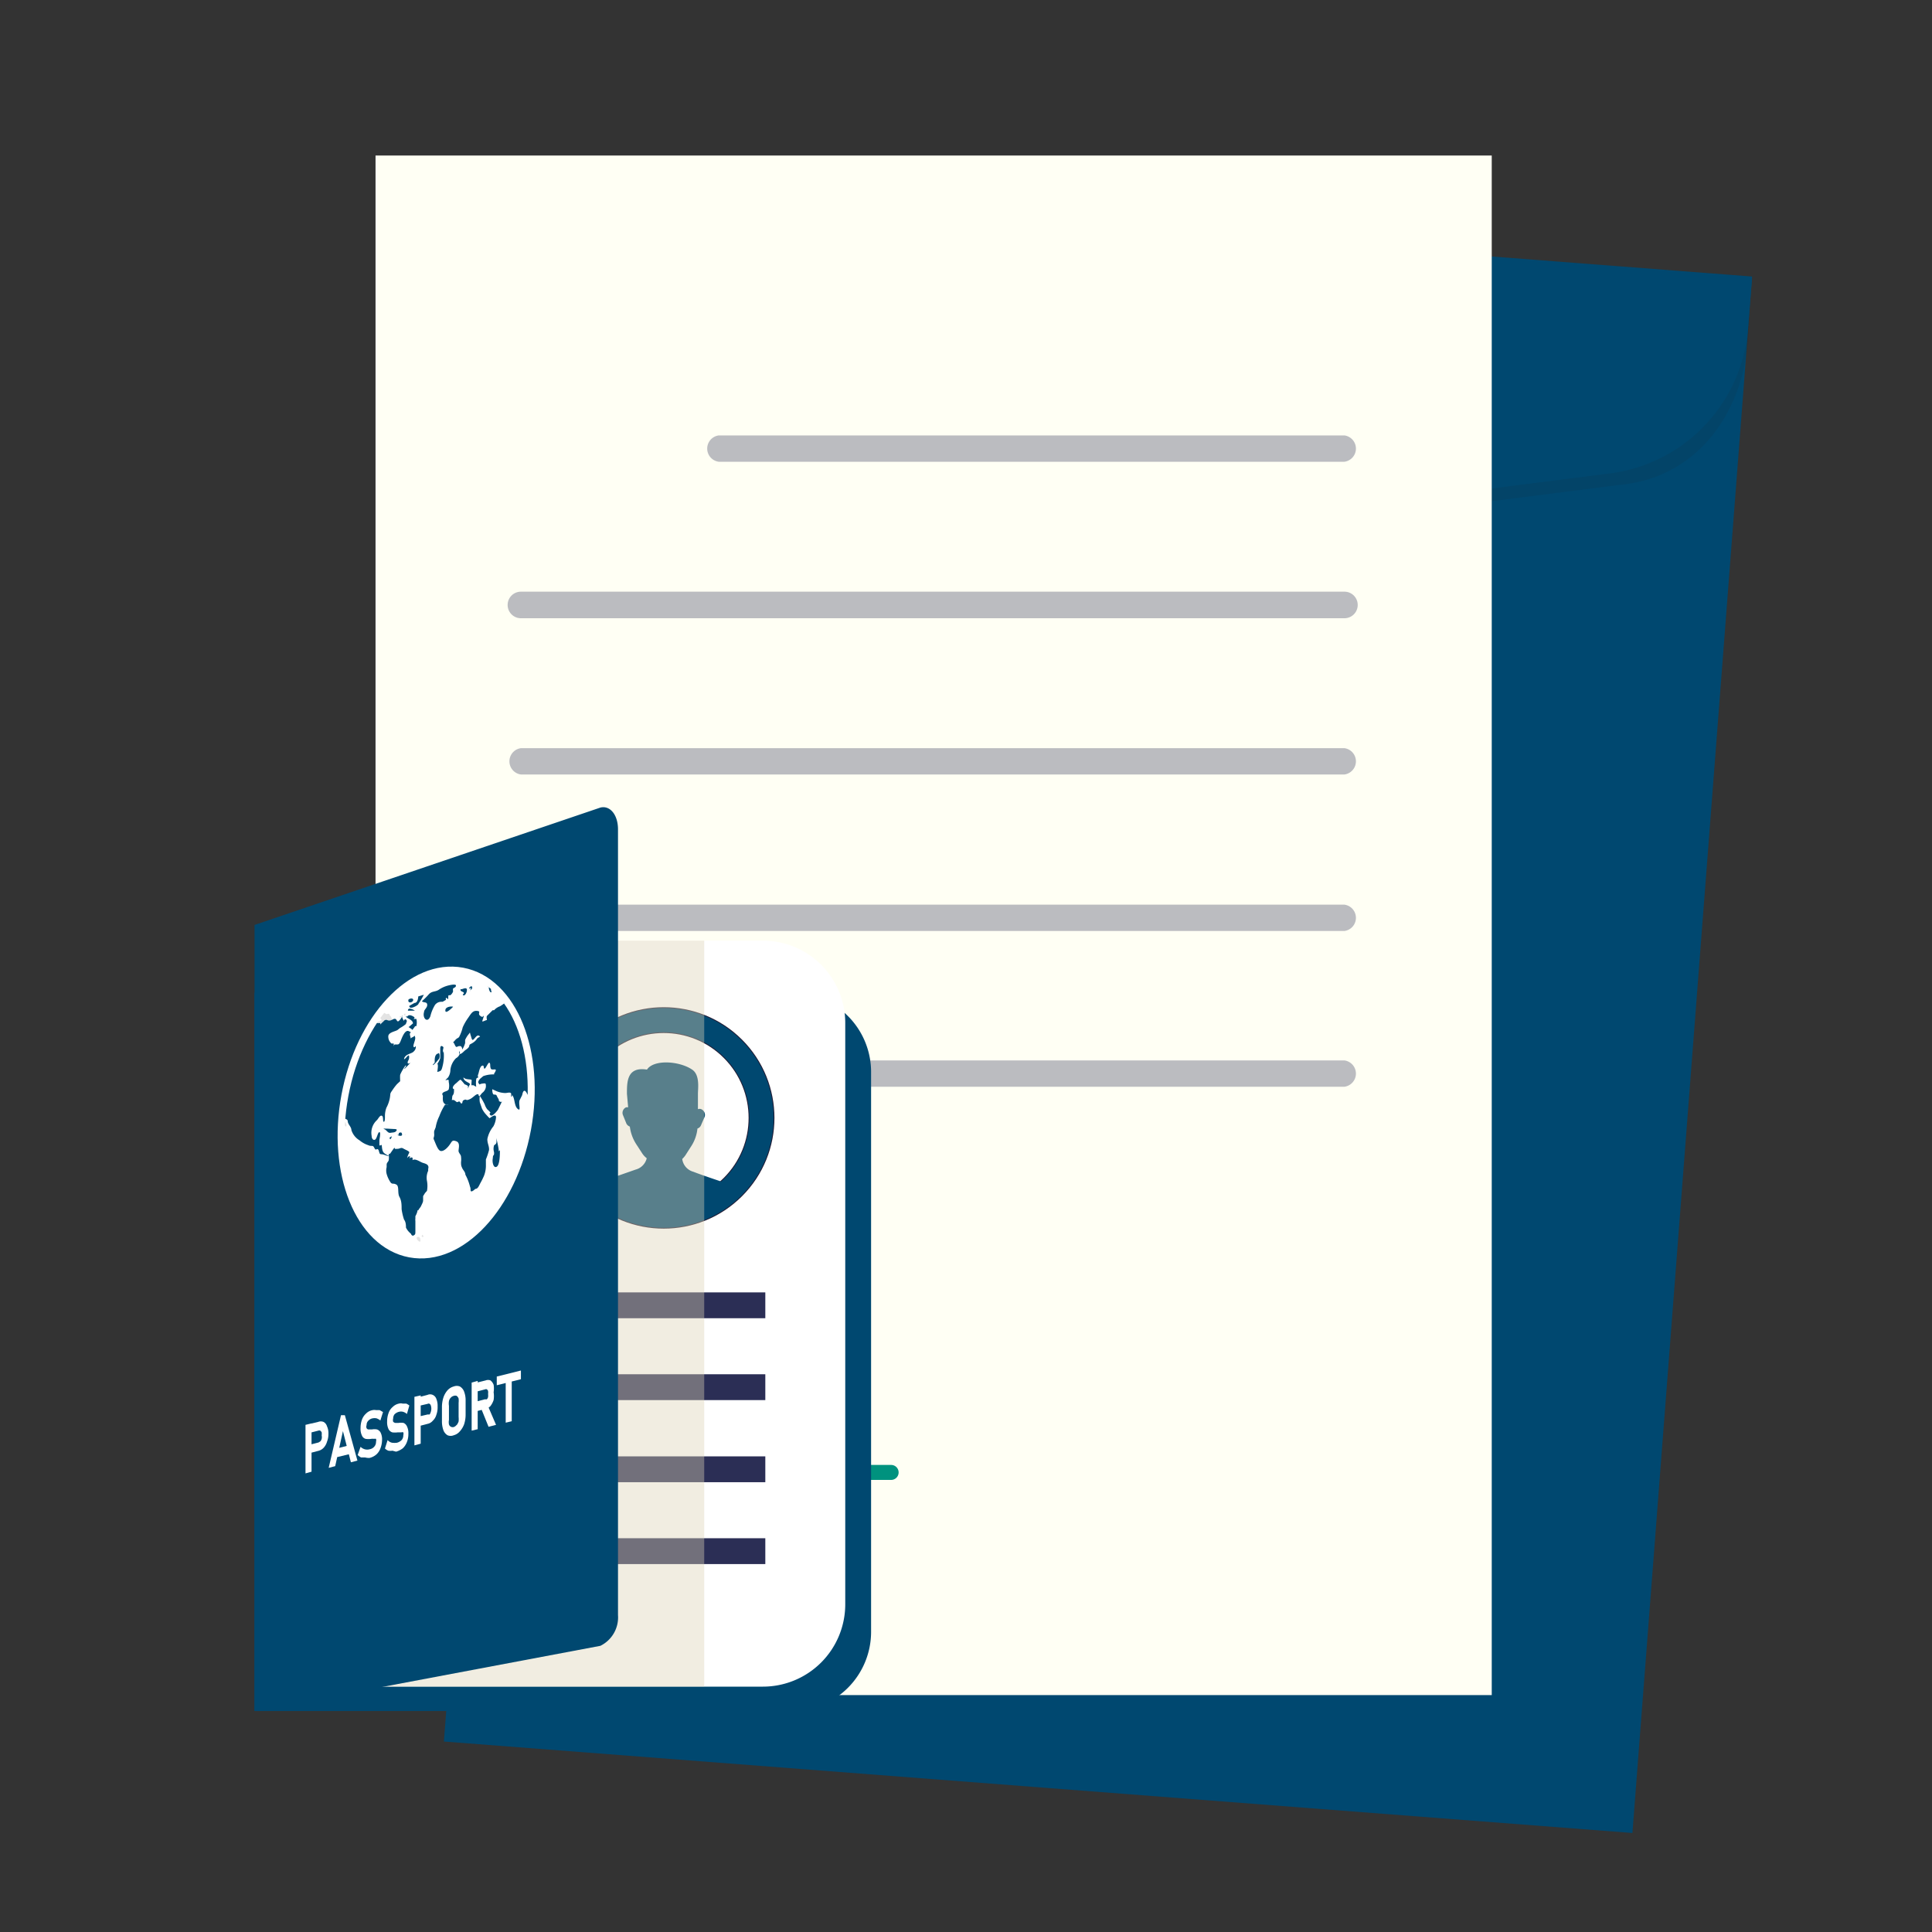 <svg xmlns="http://www.w3.org/2000/svg" xmlns:xlink="http://www.w3.org/1999/xlink" viewBox="0 0 80 80"><rect x="0" y="0" width="80" height="80" fill="#333333" stroke="none"/><defs><style>.cls-1,.cls-15,.cls-16,.cls-2{fill:none;}.cls-1{stroke:#004870;}.cls-1,.cls-15,.cls-16,.cls-19{stroke-miterlimit:10;}.cls-3{isolation:isolate;}.cls-4{fill:#004870;}.cls-5{fill:#232020;opacity:0.09;}.cls-6{fill:#ffdd7d;}.cls-7{fill:#bb7453;}.cls-8{fill:#c1b39a;}.cls-9{fill:#414042;}.cls-10{fill:#fffff4;}.cls-11{fill:#bbbcc0;}.cls-12{fill:#00927e;}.cls-13{fill:#33444b;}.cls-14,.cls-19{fill:#fff;}.cls-15{stroke:#2b2e55;}.cls-15,.cls-16{stroke-width:1.07px;}.cls-16{stroke:#201b34;}.cls-17{clip-path:url(#clip-path);}.cls-18{fill:#ddd3b5;opacity:0.4;mix-blend-mode:multiply;}.cls-19{stroke:#fff;stroke-width:0.58px;}.cls-20{clip-path:url(#clip-path-2);}.cls-21{fill:#e3e3e3;}</style><clipPath id="clip-path"><circle class="cls-1" cx="27.48" cy="46.29" r="4.05" transform="translate(-24.68 32.99) rotate(-45)"/></clipPath><clipPath id="clip-path-2"><ellipse class="cls-2" cx="18.06" cy="46.07" rx="5.81" ry="3.7" transform="translate(-30.54 55.37) rotate(-79.43)"/></clipPath></defs><g class="cls-3"><g id="Layer_1" data-name="Layer 1"><rect class="cls-4" x="13.18" y="17.13" width="64.58" height="49.36" transform="translate(0.29 83.94) rotate(-85.6)"/><path class="cls-5" d="M67.05,20.08l-15.72,2a18.94,18.94,0,0,1-7.6-.59L28.5,17.11a6.57,6.57,0,0,1-4.83-7l.15-2,48.7,3.33L72.4,14C72.14,17.27,70.16,19.8,67.05,20.08Z"/><path class="cls-4" d="M66.53,19.62l-15.72,2a19.12,19.12,0,0,1-7.6-.58L28,16.66a6.58,6.58,0,0,1-4.82-7l.15-2,49.22,3.79-.16,2A6.57,6.57,0,0,1,66.53,19.62Z"/><path class="cls-6" d="M46.42,33.11a3.9,3.9,0,0,1-3.59-4.19l.71-9.32a3.9,3.9,0,0,1,7.78.6l-.71,9.32A3.92,3.92,0,0,1,46.42,33.11Zm1.29-16.76a3.57,3.57,0,0,0-3.83,3.28L43.16,29a3.57,3.57,0,0,0,7.11.54L51,20.17A3.55,3.55,0,0,0,47.71,16.35Z"/><circle class="cls-7" cx="47.53" cy="18.59" r="3.73"/><circle class="cls-8" cx="47.53" cy="18.59" r="1.91" transform="translate(12.11 55.33) rotate(-67.41)"/><path class="cls-9" d="M48.42,18.66a.9.9,0,0,1-1,.82.89.89,0,1,1,1-.82Z"/><circle class="cls-7" cx="46.63" cy="30.33" r="3.73"/><circle class="cls-8" cx="46.63" cy="30.33" r="1.91"/><path class="cls-9" d="M47.52,30.4a.89.89,0,1,1-.82-1A.89.89,0,0,1,47.52,30.4Z"/><rect class="cls-10" x="15.55" y="6.44" width="46.22" height="63.75"/><path class="cls-11" d="M29.76,19.12H55.67a.55.55,0,0,0,0-1.09H29.76a.55.55,0,0,0,0,1.09Z"/><path class="cls-11" d="M21.57,25.6h34.1a.55.55,0,0,0,0-1.1H21.57a.55.55,0,0,0,0,1.1Z"/><path class="cls-11" d="M21.57,32.07h34.1a.55.55,0,0,0,0-1.09H21.57a.55.55,0,0,0,0,1.09Z"/><path class="cls-11" d="M21.57,38.55h34.1a.55.55,0,0,0,0-1.09H21.57a.55.55,0,0,0,0,1.09Z"/><path class="cls-11" d="M21.57,45h34.1a.55.55,0,0,0,0-1.09H21.57a.55.55,0,0,0,0,1.09Z"/><path class="cls-12" d="M22.33,61.28H36.9a.31.31,0,0,0,0-.62H22.33a.31.31,0,0,0,0,.62Z"/><path class="cls-13" d="M34.08,58.49a3.63,3.63,0,0,1-1.6.21l-.08-.22c0-.17-.33-.2-.36,0s-.15.62-.36.35-.05-.42,0-.6a.84.84,0,0,0-.12-.62c-.15-.19-.58-.38-.79-.13s.16.91-.21,1.33c-.21.25-.6.09-.8-.11a1.4,1.4,0,0,0,0-1.4.2.2,0,0,0-.34,0,1.82,1.82,0,0,0-.13,1.35.55.55,0,0,1-.6,0,2.28,2.28,0,0,0,.29-1.85.21.21,0,0,0-.38-.05A2.19,2.19,0,0,0,28,58.24a1,1,0,0,0,.14.46,1.88,1.88,0,0,1-1.23.62.24.24,0,0,0,0-.08c0-.12-.07-.23-.11-.35s0-.53,0-.8l.13-.2a8,8,0,0,0,.6-1,8.46,8.46,0,0,0,.79-4.59.2.2,0,0,0-.34-.15,2.61,2.61,0,0,0-.78,1.34,17.36,17.36,0,0,0-.5,2,16.85,16.85,0,0,0-.29,2.46l-.05.07c-.23.31-.1.66,0,1,0,.17,0,.34,0,.51a.19.19,0,0,0,.19.2h0a10.78,10.78,0,0,1,.2,1.11A8.58,8.58,0,0,1,26.49,64c-.4-.18-.45-2.25-.46-2.53a19.41,19.41,0,0,1,.08-2.16.16.16,0,0,0,.08-.19l-.05-.3a.19.19,0,0,0-.37,0,13.05,13.05,0,0,0-.14,2.65c0,.46.05.92.1,1.37A4.13,4.13,0,0,0,26,64c.17.41.75.74.93.17a9.23,9.23,0,0,0,.34-2.45,8.25,8.25,0,0,0-.24-2A2.23,2.23,0,0,0,28.39,59a.72.72,0,0,0,.26.14.9.9,0,0,0,.8-.15l.14.11A.91.91,0,0,0,31,58.74a1.91,1.91,0,0,0,0-1c.07,0,.12,0,.18,0s.05.41,0,.54a1,1,0,0,0,.06.56.61.61,0,0,0,.58.38.43.43,0,0,0,.36-.27l.1,0a4,4,0,0,0,1.85-.2C34.42,58.78,34.32,58.41,34.08,58.49ZM27,55.73a17.32,17.32,0,0,1,.4-1.73,4.15,4.15,0,0,1,.5-1.25,8.11,8.11,0,0,1-1.1,4.49C26.87,56.73,26.94,56.23,27,55.73Zm1.56,1.74a1.8,1.8,0,0,1-.22.86A1.28,1.28,0,0,1,28.58,57.47Z"/><path class="cls-13" d="M35.07,59.31a.17.17,0,0,0,0,.34A.17.17,0,0,0,35.07,59.31Z"/><path class="cls-4" d="M10.54,41.11H32.79a3.28,3.28,0,0,1,3.28,3.28V67.57a3.28,3.28,0,0,1-3.28,3.28H10.54a0,0,0,0,1,0,0V41.11A0,0,0,0,1,10.54,41.11Z"/><path class="cls-14" d="M11.24,38.95H31.59A3.41,3.41,0,0,1,35,42.36V66.43a3.41,3.41,0,0,1-3.41,3.41H11.24a0,0,0,0,1,0,0V38.95A0,0,0,0,1,11.24,38.95Z"/><line class="cls-15" x1="14.54" y1="54.05" x2="31.69" y2="54.05"/><line class="cls-15" x1="14.54" y1="57.44" x2="31.69" y2="57.44"/><line class="cls-15" x1="14.54" y1="60.84" x2="31.69" y2="60.84"/><line class="cls-15" x1="14.54" y1="64.23" x2="31.69" y2="64.23"/><circle class="cls-16" cx="27.48" cy="46.29" r="4.05" transform="translate(-24.68 32.99) rotate(-45)"/><g class="cls-17"><path class="cls-4" d="M30.09,49s-1-.33-1.38-.48a.63.63,0,0,1-.46-.53.93.93,0,0,0,.13-.15l.25-.39a1.64,1.64,0,0,0,.25-.72.24.24,0,0,0,.14-.12v0l.16-.37a.26.26,0,0,0-.14-.31h0a.17.17,0,0,0-.14,0v-.64c0-.22.09-.78-.24-1-.53-.36-1.59-.43-1.87,0-.83-.13-.83.5-.83,1l.05.56-.08,0h0a.25.25,0,0,0-.14.31l.15.37v0a.27.27,0,0,0,.14.12,1.74,1.74,0,0,0,.26.72l.26.4a.81.81,0,0,0,.18.19.64.64,0,0,1-.46.47l-1.43.5A1.35,1.35,0,0,0,24,50.32v.18h7v-.19A1.36,1.36,0,0,0,30.09,49Z"/></g><circle class="cls-1" cx="27.48" cy="46.29" r="4.05" transform="translate(-24.68 32.99) rotate(-45)"/><rect class="cls-18" x="11.24" y="38.95" width="17.92" height="30.89"/><path class="cls-4" d="M24.86,33.44,10.54,38.3V70.85l14.32-2.7a1.31,1.31,0,0,0,.73-1.27V34.34C25.59,33.74,25.26,33.34,24.86,33.44Z"/><ellipse class="cls-19" cx="18.06" cy="46.07" rx="5.81" ry="3.7" transform="translate(-30.54 55.37) rotate(-79.43)"/><g class="cls-20"><polygon class="cls-21" points="24.45 48.19 24.45 48.19 24.45 48.19 24.45 48.19"/><path class="cls-21" d="M21.2,40.58c0-.1.2-.18.25-.08s0,0,0,0h0s-.26.09-.24,0S21.2,40.6,21.2,40.58Z"/><path class="cls-4" d="M20.19,40.85a.82.82,0,0,1,.35-.56c.1-.06.15,0,.05.13h0a1.79,1.79,0,0,0-.2.28.63.63,0,0,0-.06.27c0,.07.05.12,0,.12s-.1-.15-.09-.23S20.18,40.88,20.19,40.85Z"/><path class="cls-4" d="M19.43,40.92c0-.05.11-.12.12-.05s0,.06-.05.11,0,.09,0,.1h0s-.05-.06,0-.16S19.42,41,19.43,40.92Z"/><path class="cls-4" d="M19.07,40.94c0,.08.19-.07.25,0s-.07.37-.16.25c.16-.15-.13-.09-.09-.23C19.09,41,19.06,41,19.07,40.94Z"/><path class="cls-4" d="M17.16,41.53c.12,0,.15-.15.16-.27l.23-.07a3,3,0,0,1-.22.37c0,.07-.4.28-.38.09Z"/><path class="cls-4" d="M16.91,41.41c0-.06.21-.11.2,0s-.23.15-.2,0S16.91,41.44,16.91,41.41Z"/><path class="cls-4" d="M16.89,41.85c0-.19.3,0,.29,0s-.29,0-.29,0S16.89,41.87,16.89,41.85Z"/><path class="cls-4" d="M16.86,42.1c.06-.11.19-.05.27,0s0,.08,0,.09.08,0,.11,0a.61.61,0,0,1,0,.3s0,0-.05,0a.86.86,0,0,1-.07.1c-.07.08,0,.07-.11,0s-.1-.08-.1-.06.18-.15.19-.15c0-.18-.33-.22-.28-.31Z"/><path class="cls-21" d="M16.73,42s.06-.07.06,0S16.72,42.06,16.73,42Z"/><path class="cls-21" d="M16.56,42.08s.07,0,.1,0-.15.11-.1,0S16.56,42.09,16.56,42.08Z"/><path class="cls-21" d="M15.59,42.06c.14-.12.19-.19.32-.12S16,42,16,42s.1-.05.13,0l0,.05c0-.06.21.22,0,.24-.05,0-.09-.07-.13-.07s-.1.08-.16.1-.24.05-.22,0,.31,0,.11-.18c0,0-.24,0-.18,0S15.58,42.06,15.59,42.06Z"/><path class="cls-21" d="M13.4,44.16c0,.07-.21.27-.17.09s.18-.25.17-.09Z"/><path class="cls-21" d="M14.34,46.63c-.06.08-.09-.18-.09-.22S14.38,46.58,14.34,46.63Z"/><path class="cls-4" d="M15.76,47.79c-.06,0-.06-.15-.1-.19s-.06,0-.1,0-.06-.09-.1-.13-.11,0-.21-.05a1.07,1.07,0,0,1-.36-.2.76.76,0,0,1-.34-.43c0-.1-.09-.19-.13-.28s0-.12-.07-.16-.07,0-.09-.07a.15.15,0,0,0,0,.07c0-.11.05-.23,0-.31s-.09,0-.12,0a.67.67,0,0,1-.06-.17,1.06,1.06,0,0,1,.1-.75.49.49,0,0,1,.06-.17s.06,0,.06,0,.06-.06.05-.19,0-.06,0-.09,0-.08,0-.11,0-.23,0-.34.15-.49,0-.61-.17,0-.23,0-.14,0-.27,0a2.24,2.24,0,0,0-.38.29c-.1.09-.25.29-.36.34s.16-.15.17-.24-.11.08-.14,0,.14-.27.16-.29.09,0,.09-.08-.09,0-.1-.08.17-.08.2-.11,0-.13.08-.2a1.61,1.61,0,0,1,.53-.42c.19-.1.41,0,.59-.15a1.43,1.43,0,0,1,.15-.11c.09,0,.2,0,.29-.07a1.37,1.37,0,0,1,.48-.13.7.7,0,0,0,.14,0c0,.07,0,.08.05,0a.52.52,0,0,0,.11-.1c.11-.07.11,0,.21,0s.17-.09.25-.07.06.22.22,0,0-.17.09,0,0,.18,0,.18.05-.21.13-.15,0,.12,0,.18a1.38,1.38,0,0,1-.25.17l-.1.08c-.09.06-.35.09-.38.24a.37.37,0,0,0,.13.32s.08,0,.09,0,0,.15,0,.15,0-.1.05-.11l.08,0c.06,0,.09,0,.14-.1s.18-.54.36-.45,0,0,.05.18,0,.11.1.07.08-.11.11,0-.11.34-.06.4.07-.08.09,0a.26.26,0,0,1-.09.19c-.08.1-.37.1-.4.32.07,0,.2-.26.21-.11s-.06.16-.06.25S17,44,17,44s-.25.28-.26.26.09-.1.07-.14-.23.33-.24.39,0,.25,0,.26l-.13.12a2.35,2.35,0,0,0-.19.25c-.12.17-.07.12-.11.34a1.4,1.4,0,0,1-.14.39,1,1,0,0,0-.06.37c0,.06,0,.22-.05.21s0-.22-.08-.25-.15.13-.2.18a.71.71,0,0,0-.22.66c0,.1.06.19.14.15s.11-.31.18-.31,0,.29,0,.34,0,.14,0,.19.07,0,.09,0,0,.24.1.33.2.11.2.13-.23-.07-.25-.07Z"/><path class="cls-21" d="M14.16,44.71c0-.15.07,0,.05,0s-.06.18-.05,0Z"/><path class="cls-21" d="M16.68,42.62s0,.05,0,0l0,0S16.66,42.62,16.68,42.62Z"/><path class="cls-21" d="M16.79,47c-.06,0,0-.08,0,0Z"/><path class="cls-4" d="M16.15,46.91c-.11,0-.13-.12-.25-.16s.35,0,.41,0,.16,0,.1.08S16.23,46.89,16.15,46.91Z"/><path class="cls-4" d="M16.21,47.1c-.06.16-.09,0-.07,0S16.25,47,16.21,47.1Z"/><path class="cls-21" d="M16,46.42a.16.16,0,0,1,0,.07S16,46.35,16,46.42Z"/><path class="cls-21" d="M16,46.21s0,0,0-.05S16,46.28,16,46.21Z"/><path class="cls-4" d="M16.48,47c.05,0,0-.08.07-.1s.09,0,.1.08-.16.06-.21,0l0,0Z"/><path class="cls-21" d="M17.41,51.37c0,.15-.25-.12-.12-.15S17.41,51.37,17.41,51.37Z"/><path class="cls-21" d="M17.5,51.22c-.09,0,0-.11,0-.09S17.58,51.21,17.5,51.22Z"/><path class="cls-4" d="M17.73,48.48a.69.69,0,0,0-.05.42,1.13,1.13,0,0,1,0,.41s-.06.07-.08.09l-.08.13,0,0s0,.17,0,.18h0c0,.07-.05.15-.08.22s-.09.12-.11.17-.05,0-.05,0a.1.1,0,0,1,0,.07.77.77,0,0,1-.08.19c0-.05,0,.17,0,.11s0,0,0,0a.2.2,0,0,0,0,.08c0,.14,0,.27,0,.41s0,.15-.06.19-.1,0-.13-.07a.71.71,0,0,1-.2-.25c0-.08,0-.23-.08-.33a2.47,2.47,0,0,1-.1-.43c0-.17,0-.35-.09-.51s0-.44-.13-.51-.15,0-.23-.08a1.19,1.19,0,0,1-.17-.36.56.56,0,0,1,0-.28s0,0,0-.1.08-.12.09-.21a.82.82,0,0,0,0-.18c0-.15,0,0,.06-.08s.16-.24.18-.23,0,.15,0,.15,0-.1,0-.11a.5.5,0,0,0,.12,0c.11,0,.14-.08.26,0l.16.08c.12.07.05.07,0,.23s0,0,.07,0,0,.06,0,.08.17-.13.13.08c.11-.08.3.06.4.1s.31.06.25.26Z"/><path class="cls-4" d="M17.82,42.08c-.11.3-.34.09-.26-.18,0-.1.14-.17.13-.3s-.15-.07-.22-.14a3.44,3.44,0,0,0,.27-.27c.13-.16.27-.11.42-.2a1.23,1.23,0,0,1,.39-.18s.33-.09.33,0-.11.09-.12.13,0,.08,0,.12a.37.37,0,0,1-.11.15h0c-.11,0-.08,0-.09.12s-.06-.06-.09,0a.06.06,0,0,0,0,.07s0,0,0,0l-.14.08c-.1,0-.2,0-.31.12A1.65,1.65,0,0,0,17.82,42.08Z"/><path class="cls-4" d="M18.76,41.69s-.32.34-.32.15.33-.17.32-.15S18.76,41.68,18.76,41.69Z"/><path class="cls-4" d="M18.37,43.54a1.72,1.72,0,0,1-.05.63c-.05.2-.08.17-.21.22h0c0-.07.05-.3,0-.34h0a1,1,0,0,0,.12-.23c0-.14,0-.27,0-.4s.06-.12.11-.08,0,.06,0,.2S18.36,43.49,18.37,43.54Z"/><path class="cls-4" d="M17.92,44.09S18,44,18,44s0,0,0-.07,0-.26.12-.3,0-.06.07,0a.35.35,0,0,1,0,.2S17.92,44.17,17.92,44.09Z"/><path class="cls-21" d="M18.06,46.11c0,.06,0,0,0,0Z"/><path class="cls-21" d="M18,46.13s0,0,0,0,0,0,0,0Z"/><path class="cls-21" d="M18,46.07Z"/><path class="cls-4" d="M20.7,47.64c0,.13,0,.59-.13.67s-.19-.17-.17-.31,0-.12.05-.18a.26.26,0,0,0,0-.14.45.45,0,0,1,0-.22c0-.06.08-.06.1-.13s0-.21,0-.21.11.44.1.52S20.7,47.6,20.7,47.64Z"/><path class="cls-21" d="M21.61,45.87s0,0,0,0Z"/><path class="cls-21" d="M23,46.66c-.06.09-.13,0-.18,0a.48.48,0,0,1-.25-.22h0s-.06,0-.06-.06a2.25,2.25,0,0,1-.27-.26,2.89,2.89,0,0,1,.47.19S23.06,46.58,23,46.66Z"/><path class="cls-21" d="M22.56,45.81a.13.13,0,0,1,0,.06S22.55,45.85,22.56,45.81Z"/><path class="cls-21" d="M22.75,46a.16.16,0,0,0-.09,0c.06-.05.34.12.33.16s-.21-.11-.24-.13Z"/><path class="cls-21" d="M23.72,46.73s-.07.05-.1,0-.28.06-.33,0h0s-.12,0-.12-.09.5,0,.54,0h0Z"/><path class="cls-21" d="M23.3,44.58c.12-.16.09.06.06.07s-.09,0-.06-.07Z"/><path class="cls-21" d="M23.8,46.27l0,.08h0c-.09,0-.15.14-.25.11a.26.26,0,0,1-.15-.26c0-.11.18-.15.24-.28s0-.15.05-.19.11-.11.16-.19a6.1,6.1,0,0,1,0,.74S23.8,46.19,23.8,46.27Z"/><path class="cls-21" d="M23.64,45.46a1.48,1.48,0,0,1,.08-.13c.05,0,0,.12,0,.16s-.14,0-.1,0Z"/><path class="cls-21" d="M23.83,44s0-.06.06-.06S23.77,44.19,23.83,44Z"/><path class="cls-21" d="M23.92,44.39s0,0,0,.06,0,0,0,0h0s-.08.14,0,.08-.09-.14-.05-.2h0s0,0,0,0,0,.07,0,.08Z"/><path class="cls-21" d="M24,44.77s0,0,0,0-.2-.18-.09-.23.07.2.09.17,0,0,0,0Z"/><path class="cls-21" d="M24.43,45.1c.14.08,0,.25-.06.3l0,0s-.06-.07-.09-.05h0l-.06,0c0-.1.11-.16.12-.18s.05-.15.11-.2a.07.07,0,0,0,0,.08Z"/><path class="cls-21" d="M24.53,42.94l0,0h0s0,0,0,0h0c.06-.07.14-.08.19-.14a.9.9,0,0,0,.11-.44.56.56,0,0,0,0-.12.24.24,0,0,0,0-.08s0-.18.05-.22.17.08.19.17,0,.14-.05.21a2.46,2.46,0,0,0,0,.26.57.57,0,0,1-.21.43c-.05,0-.35,0-.37.13,0-.06.06-.11.08-.16Z"/><path class="cls-21" d="M24.67,46.7c-.05.1-.13.12-.18.2h0c-.09.14-.08,0,0-.09s.18-.2.2-.16S24.67,46.68,24.67,46.7Z"/><path class="cls-21" d="M24.27,46.75s0,0,0,0h.11c.08.06-.11.23-.1,0Z"/><path class="cls-21" d="M24.24,45.7s0,0,.05,0-.07.08-.09.1h0c-.14.21,0,.21,0,.38s0,.2-.06.08-.16.25-.19,0a1.4,1.4,0,0,1,.08-.34c.07-.2.1-.1.2-.23Z"/><path class="cls-21" d="M24.17,46.6h0s0,0,0,0,0,0,.05,0S24.17,46.59,24.17,46.6Z"/><path class="cls-21" d="M24,46.61h0s0-.12,0-.06S24,46.61,24,46.61Z"/><path class="cls-21" d="M25.26,47.63a3,3,0,0,1-.19.55.54.54,0,0,1-.27.36s-.22.15-.25.12,0-.25,0-.26,0-.07,0-.25c0,0-.07,0-.07.05h0s0,.06,0,0,0-.12-.1-.1-.13.21-.21.3-.15.11-.21.2,0,0-.06,0a.48.48,0,0,1,.06-.18,4,4,0,0,0-.05-.59c0-.22.06-.2.17-.34s.18-.28.3-.42.05.08.1,0,0-.12.06-.15.08,0,.12,0,.08-.05.1.06,0,.14,0,.15.11.16.16,0-.06-.51.08-.37,0,.23.1.3.27.15.23.44C25.26,47.67,25.27,47.59,25.26,47.63Z"/><path class="cls-21" d="M25.29,46.52c-.11-.06-.24.16-.34.06s0-.14-.08-.19l0,0s-.14.05-.18.05,0,0-.07,0-.07,0-.08,0,.07-.09,0-.19,0,0,0-.08c0-.22.14,0,.18,0a.65.65,0,0,1,.12-.11l.08,0a.17.17,0,0,1,.1,0h0s.14,0,.16,0,0,.06,0,.07,0,.06,0,.08.29.1.29.24-.19,0-.2,0Z"/><polygon class="cls-21" points="25.4 45.94 25.4 45.94 25.4 45.94 25.4 45.94 25.4 45.94"/><path class="cls-4" d="M25.59,40.19c0,.13-.28.14-.34.2s-.06.17-.17.23-.28,0-.37.16.12.14,0,.31-.07-.05-.1-.08-.16,0-.22.05-.3.21-.29.37.1.11.13.16a1.45,1.45,0,0,1,.09.22.46.46,0,0,1-.08.51c-.08.09-.22,0-.31.08a.34.34,0,0,0,0,.36c0,.06.24,0,.14.2s-.16-.09-.25-.09,0,0-.07,0-.07,0-.09,0a.14.14,0,0,0-.11,0,.45.45,0,0,0-.11.23c0,.12.12-.07.17,0s0,0,0,.06-.05.22,0,.23h0a.54.54,0,0,1,.1.23.93.93,0,0,1,0,.33c-.06.19-.14.14-.25.24h0c-.06,0-.1.1-.15.15s-.09.05-.2.09a.37.37,0,0,0-.17.16c-.11.17-.05.26,0,.42a.6.6,0,0,1-.12.59c0-.14-.1-.1-.17-.14h0c-.07,0-.14-.09-.18,0s0,.21,0,.28a.24.24,0,0,1,0-.12c.06-.1-.16-.21-.2-.2s-.08.09-.12.11,0,0-.12,0-.09,0-.11,0h0s0-.15,0-.16-.06,0-.09-.07-.08-.15-.13-.13-.07.14-.08.18h0l-.09.18h0s0,0,0,0h0c-.09.13.07.52-.09.39s-.11-.46-.24-.58h0l0,.05c-.08.07,0-.09-.05-.13s-.15,0-.23,0a1,1,0,0,1-.45-.12c-.05,0-.11-.11-.08.07s.09.08.15.13,0,0,.08.13,0,.1.07.14.08,0,.09,0-.15.32-.16.34-.23.31-.31.23,0-.09,0-.11a.8.8,0,0,0-.13-.13.7.7,0,0,1-.11-.21,2.91,2.91,0,0,0-.2-.35.73.73,0,0,0,0,.27l.09.26a1.1,1.1,0,0,0,.14.21s.15.17.17.18.24-.21.27-.05a.9.9,0,0,1-.11.39,1.19,1.19,0,0,0-.25.53c0,.19.08.28.07.45a3,3,0,0,1-.13.39c0,.18,0,.11,0,.23a1.16,1.16,0,0,1-.08.45,3.18,3.18,0,0,1-.16.32c-.06.12-.1.22-.2.22h0s-.12.12-.17.1,0-.08-.05-.2a2.08,2.08,0,0,0-.19-.49c0-.11-.09-.18-.13-.27s-.05-.11-.05-.25a.81.81,0,0,0,0-.22c0-.08-.08-.14-.1-.22s.09-.35-.09-.42-.18,0-.28.14-.25.28-.37.26-.21-.31-.27-.44,0-.08,0-.25a.58.58,0,0,1,0-.14l.06-.15a1.66,1.66,0,0,1,.15-.46,2.39,2.39,0,0,1,.24-.48c.05,0,.06,0,.11,0s.12-.18.18-.19.09,0,.16.06.08,0,.13,0,.06.1.11.08,0-.1.09-.14.08,0,.14,0a.51.51,0,0,0,.22-.11c.07-.05.14-.13.21-.13s0,.06.08.08l.1-.13a.37.37,0,0,0,.16-.26c0-.15,0-.15-.15-.13s-.08.07-.14,0,0-.14.05-.2l.13-.11a1.18,1.18,0,0,1,.45-.07c0-.09,0,0,.06-.14s-.16,0-.2-.11,0-.18-.05-.23-.16.26-.21.24,0-.16-.1-.12-.13.29-.16.36,0,.09,0,.12-.07,0-.08.08a1.08,1.08,0,0,0,0,.31s-.1-.05-.11-.06-.06,0-.08,0,0-.15,0-.21-.24,0-.34-.12c0,.18.27.21.27.29a.75.75,0,0,0-.08.18s0-.1,0-.11a.46.46,0,0,0-.14-.07s-.14-.18-.17-.19-.16.13-.19.15-.14.12-.13.19.05,0,.05.08,0,.16-.05.22,0,.21-.1.32-.28.09-.31-.1a1.07,1.07,0,0,1,0-.18c0-.05-.06-.08,0-.14s.19-.06.24-.14a.65.65,0,0,0,0-.31c0-.12,0,0,0-.06s-.15,0-.14,0a.65.65,0,0,1,.11-.12.58.58,0,0,0,.1-.32.81.81,0,0,1,.23-.48h0a.34.34,0,0,0,.16-.19c0-.07,0-.17,0-.21v.09s0,0,0,0-.06.11,0,.13.18-.12.22-.15.11-.07.15-.13,0-.09.08-.13.18-.1.25-.2.08-.06.06,0v-.06l.08-.05c-.1-.1-.16,0-.25.1s-.09,0-.14-.15,0-.14-.12,0a1.18,1.18,0,0,0-.11.19s0,0,0,.07,0,0,0,.06a1,1,0,0,1-.12.27s0-.12-.07-.14,0,0-.07,0-.1.1-.17-.06-.1-.05,0-.17.13-.09.18-.15a1.74,1.74,0,0,0,.15-.4,2.2,2.2,0,0,1,.23-.4c.13-.19.19-.3.37-.28s0,.1.12.2.13,0,.15,0-.06.2-.06.23.15-.05.18-.05,0,0,0-.14a.17.17,0,0,1,.06-.08l.19-.19.06,0a.56.56,0,0,1,.24-.16,1.91,1.91,0,0,0,.32-.24c0-.06-.09-.08-.06-.18s.08-.06.11-.07a.29.29,0,0,1,.2.15c0,.06,0,.18.07.2s0-.24,0-.28.19-.08.22-.1,0,0,0-.08.21-.11.32-.15a.25.25,0,0,1,.18,0s0,.06.09.06a1.33,1.33,0,0,0,.28-.16.41.41,0,0,1,.2-.06c.06,0,.1,0,.17,0a.73.73,0,0,0,.35-.12,1.1,1.1,0,0,1,.14-.09l.09,0c.05,0,0-.1.06-.15s.13,0,.19.07a.27.27,0,0,0,.26,0c.13-.06.2-.17.34-.21a1.14,1.14,0,0,1,.45,0c.15,0,.38-.13.5,0s0,.09,0,.11.08,0,.14,0,.29-.08.33,0c0-.07,0,.18,0,.13S25.59,40.15,25.59,40.19Z"/><path class="cls-21" d="M18.74,45.06s0,0,0,0,0,0,0,0Z"/><path class="cls-21" d="M18.9,44.66s0,0,0,0Z"/><path class="cls-21" d="M18.92,44.86s0,0,0,0,0,.08,0,.09,0,0,0,0Z"/><path class="cls-21" d="M19.13,45s0,0,.05,0S19.12,45.05,19.13,45Z"/><path class="cls-21" d="M20,44.78s0,0,0,0Z"/></g><path class="cls-14" d="M12.65,59l.25-.06v2l-.25.07Zm.11.84.43-.11.08-.05a.31.31,0,0,0,.05-.1.32.32,0,0,0,0-.14.53.53,0,0,0,0-.13.22.22,0,0,0-.06-.07.11.11,0,0,0-.08,0l-.43.11v-.37l.42-.1a.3.3,0,0,1,.23,0,.3.3,0,0,1,.14.18.68.68,0,0,1,.06.31.88.88,0,0,1-.06.33.61.61,0,0,1-.14.25.45.45,0,0,1-.23.13l-.42.11Z"/><path class="cls-14" d="M14.12,58.6l.16,0,.52,1.88-.27.07-.33-1.29-.32,1.45-.27.07ZM13.86,60l.7-.18v.37l-.7.17Z"/><path class="cls-14" d="M15.12,60.35l-.17,0a.71.71,0,0,1-.14-.1l.12-.34a.42.42,0,0,0,.17.1.38.38,0,0,0,.21,0,.32.32,0,0,0,.19-.11.29.29,0,0,0,.07-.2h0a.21.21,0,0,0,0-.12.16.16,0,0,0-.08,0,.47.47,0,0,0-.12,0h0a.75.75,0,0,1-.23,0,.23.23,0,0,1-.15-.13.65.65,0,0,1-.06-.32h0a1,1,0,0,1,.06-.35.62.62,0,0,1,.17-.25.5.5,0,0,1,.27-.14.33.33,0,0,1,.14,0l.15,0,.14.08-.11.35a.51.51,0,0,0-.16-.09.43.43,0,0,0-.16,0,.32.32,0,0,0-.18.1.24.24,0,0,0-.07.18h0a.17.17,0,0,0,0,.13.1.1,0,0,0,.08.05l.14,0h0a.56.56,0,0,1,.21,0,.27.27,0,0,1,.15.13.63.63,0,0,1,.06.31h0a1,1,0,0,1-.07.35.62.62,0,0,1-.17.25.67.67,0,0,1-.28.14A.58.58,0,0,1,15.12,60.35Z"/><path class="cls-14" d="M16.25,60.07a.48.48,0,0,1-.17,0,.42.42,0,0,1-.14-.09l.11-.35a.34.34,0,0,0,.18.11.74.74,0,0,0,.21,0,.43.43,0,0,0,.19-.11.29.29,0,0,0,.07-.2h0a.21.21,0,0,0,0-.12.14.14,0,0,0-.08,0h-.15a.79.79,0,0,1-.23,0,.27.27,0,0,1-.15-.13.67.67,0,0,1-.06-.32h0a1,1,0,0,1,.06-.35.56.56,0,0,1,.17-.25.51.51,0,0,1,.26-.14.26.26,0,0,1,.15,0l.15,0a.57.57,0,0,1,.13.08l-.1.35a.43.43,0,0,0-.16-.09.33.33,0,0,0-.17,0,.4.4,0,0,0-.18.1.28.28,0,0,0-.06.18.23.23,0,0,0,0,.13.16.16,0,0,0,.09.05l.13,0h0a.66.66,0,0,1,.21,0,.27.27,0,0,1,.14.14.63.63,0,0,1,.06.31h0a.9.9,0,0,1-.06.34.69.69,0,0,1-.17.26.82.82,0,0,1-.28.14Z"/><path class="cls-14" d="M17.16,57.84l.26-.06v2l-.26.07Zm.12.83.43-.1.08,0a.37.37,0,0,0,.05-.11.43.43,0,0,0,0-.26.13.13,0,0,0-.05-.07.08.08,0,0,0-.08,0l-.43.1v-.36l.42-.11a.27.27,0,0,1,.22,0,.28.28,0,0,1,.15.17.75.75,0,0,1,.05.31.9.9,0,0,1-.05.34.53.53,0,0,1-.15.25.38.38,0,0,1-.22.13l-.42.11Z"/><path class="cls-14" d="M18.53,59.43a.41.41,0,0,1-.17-.21,1.08,1.08,0,0,1-.06-.38v-.56a1.31,1.31,0,0,1,.06-.41.87.87,0,0,1,.17-.3.54.54,0,0,1,.26-.16.35.35,0,0,1,.25,0,.41.41,0,0,1,.18.22,1,1,0,0,1,.06.37v.57a1.29,1.29,0,0,1-.06.4.89.89,0,0,1-.18.3.49.49,0,0,1-.25.16A.33.33,0,0,1,18.53,59.43Zm.38-.42a.53.53,0,0,0,.08-.15,1,1,0,0,0,0-.19v-.58a.9.9,0,0,0,0-.18.24.24,0,0,0-.08-.11.17.17,0,0,0-.12,0,.24.24,0,0,0-.12.07.28.28,0,0,0-.08.15.58.58,0,0,0,0,.19v.59a.48.48,0,0,0,0,.18.16.16,0,0,0,.2.11A.25.25,0,0,0,18.91,59Z"/><path class="cls-14" d="M19.53,57.25l.25-.07v2l-.25.06Zm.1.81.46-.12a.12.12,0,0,0,.07,0,.19.19,0,0,0,.05-.09.53.53,0,0,0,0-.13.41.41,0,0,0,0-.12.13.13,0,0,0-.05-.07.08.08,0,0,0-.07,0l-.46.12v-.37l.48-.12a.27.27,0,0,1,.2,0,.42.42,0,0,1,.13.18,1,1,0,0,1,0,.31,1.08,1.08,0,0,1,0,.32.84.84,0,0,1-.13.25.41.41,0,0,1-.2.12l-.48.12Zm.28.23.27-.13.36.84-.31.08Z"/><path class="cls-14" d="M20.57,57l1-.25v.36l-1,.25Zm.37.07.25-.07v1.85l-.25.06Z"/></g></g></svg>